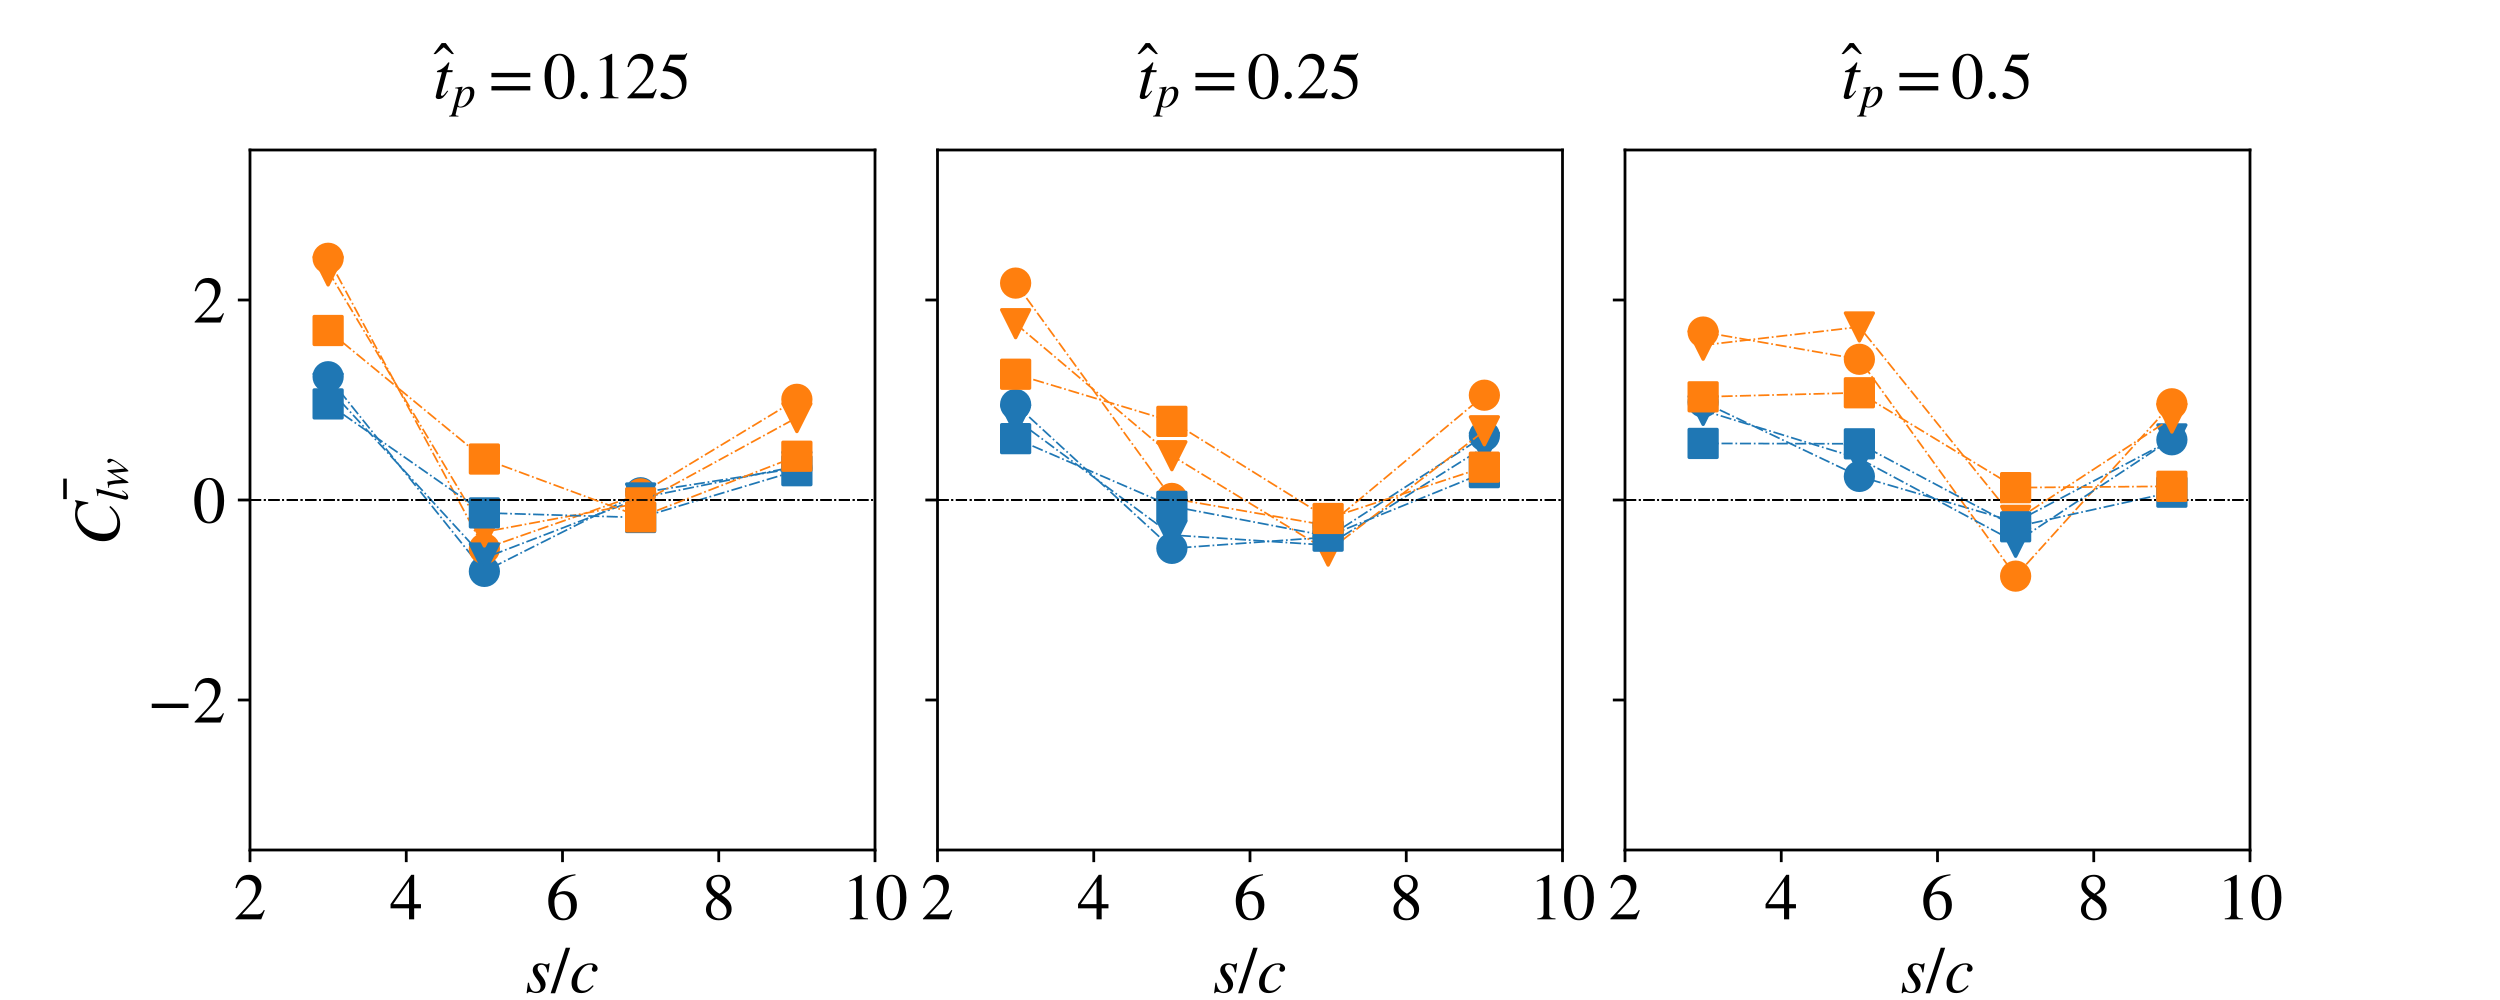 <?xml version="1.0" encoding="utf-8" standalone="no"?>
<!DOCTYPE svg PUBLIC "-//W3C//DTD SVG 1.1//EN"
  "http://www.w3.org/Graphics/SVG/1.1/DTD/svg11.dtd">
<!-- Created with matplotlib (https://matplotlib.org/) -->
<svg height="288pt" version="1.1" viewBox="0 0 720 288" width="720pt" xmlns="http://www.w3.org/2000/svg" xmlns:xlink="http://www.w3.org/1999/xlink">
 <defs>
  <style type="text/css">
*{stroke-linecap:butt;stroke-linejoin:round;}
  </style>
 </defs>
 <g id="figure_1">
  <g id="patch_1">
   <path d="M 0 288 
L 720 288 
L 720 0 
L 0 0 
z
" style="fill:#ffffff;"/>
  </g>
  <g id="axes_1">
   <g id="patch_2">
    <path d="M 72 244.8 
L 252 244.8 
L 252 43.2 
L 72 43.2 
z
" style="fill:#ffffff;"/>
   </g>
   <g id="matplotlib.axis_1">
    <g id="xtick_1">
     <g id="line2d_1">
      <defs>
       <path d="M 0 0 
L 0 3.5 
" id="mebad6e7fb8" style="stroke:#000000;stroke-width:0.8;"/>
      </defs>
      <g>
       <use style="stroke:#000000;stroke-width:0.8;" x="72" xlink:href="#mebad6e7fb8" y="244.8"/>
      </g>
     </g>
     <g id="text_1">
      <!-- 2 -->
      <defs>
       <path d="M 47.406 13.703 
L 42 0 
L 2.906 0 
L 2.906 1.203 
L 20.703 20.094 
Q 27.703 27.406 30.703 33.5 
Q 33.703 39.594 33.703 46.094 
Q 33.703 52.797 30 56.5 
Q 26.297 60.203 19.797 60.203 
Q 14.406 60.203 11.25 57.391 
Q 8.094 54.594 5.094 47.203 
L 3 47.703 
Q 4.703 57 9.844 62.297 
Q 15 67.594 23.797 67.594 
Q 32.094 67.594 37.188 62.594 
Q 42.297 57.594 42.297 50 
Q 42.297 38.703 29.5 25.203 
L 13 7.594 
L 36.406 7.594 
Q 39.703 7.594 41.641 8.891 
Q 43.594 10.203 46 14.297 
z
" id="STIXGeneral-Regular-50"/>
      </defs>
      <g transform="translate(67.25 264.776)scale(0.19 -0.19)">
       <use xlink:href="#STIXGeneral-Regular-50"/>
      </g>
     </g>
    </g>
    <g id="xtick_2">
     <g id="line2d_2">
      <g>
       <use style="stroke:#000000;stroke-width:0.8;" x="117" xlink:href="#mebad6e7fb8" y="244.8"/>
      </g>
     </g>
     <g id="text_2">
      <!-- 4 -->
      <defs>
       <path d="M 47.297 16.703 
L 37 16.703 
L 37 0 
L 29.203 0 
L 29.203 16.703 
L 1.203 16.703 
L 1.203 23.094 
L 32.594 67.594 
L 37 67.594 
L 37 23.094 
L 47.297 23.094 
z
M 29.203 23.094 
L 29.203 57.406 
L 5.203 23.094 
z
" id="STIXGeneral-Regular-52"/>
      </defs>
      <g transform="translate(112.25 264.776)scale(0.19 -0.19)">
       <use xlink:href="#STIXGeneral-Regular-52"/>
      </g>
     </g>
    </g>
    <g id="xtick_3">
     <g id="line2d_3">
      <g>
       <use style="stroke:#000000;stroke-width:0.8;" x="162" xlink:href="#mebad6e7fb8" y="244.8"/>
      </g>
     </g>
     <g id="text_3">
      <!-- 6 -->
      <defs>
       <path d="M 44.594 68.406 
L 44.797 66.797 
Q 33 64.906 25.094 57.25 
Q 17.203 49.594 15.203 38.297 
Q 21 42.797 27.906 42.797 
Q 36.703 42.797 41.75 37.188 
Q 46.797 31.594 46.797 21.906 
Q 46.797 12.094 41.703 5.906 
Q 35.797 -1.406 25.797 -1.406 
Q 13.594 -1.406 8.094 8.703 
Q 3.406 17.297 3.406 27.906 
Q 3.406 44.297 14.297 55.5 
Q 20.5 61.906 27.047 64.547 
Q 33.594 67.203 44.594 68.406 
z
M 37.797 18.797 
Q 37.797 38.203 24.297 38.203 
Q 19.297 38.203 16 35.547 
Q 12.703 32.906 12.703 26.594 
Q 12.703 14.906 16.344 8.156 
Q 20 1.406 26.906 1.406 
Q 32.203 1.406 35 6.156 
Q 37.797 10.906 37.797 18.797 
z
" id="STIXGeneral-Regular-54"/>
      </defs>
      <g transform="translate(157.25 264.776)scale(0.19 -0.19)">
       <use xlink:href="#STIXGeneral-Regular-54"/>
      </g>
     </g>
    </g>
    <g id="xtick_4">
     <g id="line2d_4">
      <g>
       <use style="stroke:#000000;stroke-width:0.8;" x="207" xlink:href="#mebad6e7fb8" y="244.8"/>
      </g>
     </g>
     <g id="text_4">
      <!-- 8 -->
      <defs>
       <path d="M 44.5 15.5 
Q 44.5 7.797 39.141 3.188 
Q 33.797 -1.406 24.797 -1.406 
Q 16.406 -1.406 11 3.188 
Q 5.594 7.797 5.594 14.906 
Q 5.594 20.203 8.188 23.953 
Q 10.797 27.703 18.594 33.203 
Q 11.094 39.406 8.641 43.203 
Q 6.203 47 6.203 52 
Q 6.203 59.094 11.641 63.344 
Q 17.094 67.594 25.594 67.594 
Q 32.906 67.594 37.656 63.438 
Q 42.406 59.297 42.406 53.297 
Q 42.406 47.797 39.547 44.5 
Q 36.703 41.203 29 37.094 
Q 38 31.094 41.25 26.391 
Q 44.5 21.703 44.5 15.5 
z
M 35.5 53.297 
Q 35.5 58.5 32.594 61.641 
Q 29.703 64.797 24.594 64.797 
Q 19.5 64.797 16.547 62.141 
Q 13.594 59.5 13.594 54.891 
Q 13.594 50.297 16.547 46.547 
Q 19.5 42.797 26.094 38.906 
Q 31.203 41.906 33.344 45.25 
Q 35.5 48.594 35.5 53.297 
z
M 27.094 27.203 
L 21.203 31.203 
Q 16.797 27.594 15 24.141 
Q 13.203 20.703 13.203 15.797 
Q 13.203 9 16.641 5.203 
Q 20.094 1.406 25.906 1.406 
Q 30.797 1.406 33.844 4.453 
Q 36.906 7.5 36.906 12.406 
Q 36.906 16.906 34.594 20.297 
Q 32.297 23.703 27.094 27.203 
z
" id="STIXGeneral-Regular-56"/>
      </defs>
      <g transform="translate(202.25 264.776)scale(0.19 -0.19)">
       <use xlink:href="#STIXGeneral-Regular-56"/>
      </g>
     </g>
    </g>
    <g id="xtick_5">
     <g id="line2d_5">
      <g>
       <use style="stroke:#000000;stroke-width:0.8;" x="252" xlink:href="#mebad6e7fb8" y="244.8"/>
      </g>
     </g>
     <g id="text_5">
      <!-- 10 -->
      <defs>
       <path d="M 39.406 0 
L 11.797 0 
L 11.797 1.5 
Q 17.297 1.797 19.297 3.547 
Q 21.297 5.297 21.297 9.5 
L 21.297 54.406 
Q 21.297 59.297 18.297 59.297 
Q 16.906 59.297 13.797 58.094 
L 11.094 57.094 
L 11.094 58.5 
L 29 67.594 
L 29.906 67.297 
L 29.906 7.594 
Q 29.906 4.297 31.906 2.891 
Q 33.906 1.5 39.406 1.5 
z
" id="STIXGeneral-Regular-49"/>
       <path d="M 47.594 33 
Q 47.594 26.297 46.297 20.344 
Q 45 14.406 42.453 9.406 
Q 39.906 4.406 35.406 1.5 
Q 30.906 -1.406 25 -1.406 
Q 18.906 -1.406 14.297 1.688 
Q 9.703 4.797 7.203 10 
Q 4.703 15.203 3.547 21.094 
Q 2.406 27 2.406 33.594 
Q 2.406 42.906 4.703 50.344 
Q 7 57.797 12.344 62.688 
Q 17.703 67.594 25.406 67.594 
Q 35.203 67.594 41.391 58 
Q 47.594 48.406 47.594 33 
z
M 38 32.5 
Q 38 48.297 34.641 56.641 
Q 31.297 65 24.797 65 
Q 18.594 65 15.297 56.594 
Q 12 48.203 12 32.906 
Q 12 17.5 15.297 9.344 
Q 18.594 1.203 25 1.203 
Q 31.297 1.203 34.641 9.344 
Q 38 17.5 38 32.5 
z
" id="STIXGeneral-Regular-48"/>
      </defs>
      <g transform="translate(242.5 264.776)scale(0.19 -0.19)">
       <use xlink:href="#STIXGeneral-Regular-49"/>
       <use x="50" xlink:href="#STIXGeneral-Regular-48"/>
      </g>
     </g>
    </g>
    <g id="text_6">
     <!-- $s/c$ -->
     <defs>
      <path d="M 36.594 44.203 
L 34.594 30.203 
L 33 30.203 
Q 31.594 41.797 24.094 41.797 
Q 21.406 41.797 19.797 40.297 
Q 18.203 38.797 18.203 36.094 
Q 18.203 32.297 23.594 25.906 
Q 30.406 18 30.406 12.297 
Q 30.406 6.203 26.344 2.547 
Q 22.297 -1.094 16 -1.094 
Q 13.094 -1.094 10.5 -0.094 
Q 8.406 0.797 6.094 0.797 
Q 4.094 0.797 3.203 -1.297 
L 1.594 -1.297 
L 3.594 14.594 
L 5.203 14.594 
Q 7.203 1 15.203 1 
Q 18.797 1 20.797 3 
Q 22.797 5 22.797 8.703 
Q 22.797 13.203 17.203 20.203 
Q 10.906 28.094 10.906 33.297 
Q 10.906 38.297 14.203 41.188 
Q 17.5 44.094 23 44.094 
Q 25 44.094 28.594 43.094 
Q 30.797 42.406 32.203 42.406 
Q 34.203 42.406 35.203 44.203 
z
" id="STIXGeneral-Italic-115"/>
      <path d="M 28.703 67.594 
L 5.906 -1.406 
L -0.906 -1.406 
L 22 67.594 
z
" id="STIXGeneral-Regular-47"/>
      <path d="M 35 10.703 
L 36.594 9.703 
Q 32 3.906 27.641 1.406 
Q 23.297 -1.094 17.703 -1.094 
Q 10.594 -1.094 6.797 2.797 
Q 3 6.703 3 14.297 
Q 3 21 6.391 27.25 
Q 9.797 33.5 15.297 38 
Q 23 44.094 32 44.094 
Q 36.594 44.094 39.547 41.797 
Q 42.5 39.5 42.5 36 
Q 42.5 34 41.094 32.594 
Q 39.703 31.203 37.703 31.203 
Q 35.703 31.203 34.75 32.344 
Q 33.797 33.5 33.797 35.203 
Q 33.797 36.094 34.547 37.547 
Q 35.297 39 35.297 40 
Q 35.297 42 31.594 42 
Q 25.297 42 20.703 37.203 
Q 11.594 27.594 11.594 13.906 
Q 11.594 8.5 13.891 5.5 
Q 16.203 2.5 20.5 2.5 
Q 24.406 2.5 27.594 4.391 
Q 30.797 6.297 35 10.703 
z
" id="STIXGeneral-Italic-99"/>
     </defs>
     <g transform="translate(151.36 285.876)scale(0.19 -0.19)">
      <use transform="translate(0 0.406)" xlink:href="#STIXGeneral-Italic-115"/>
      <use transform="translate(38.9 0.406)" xlink:href="#STIXGeneral-Regular-47"/>
      <use transform="translate(66.7 0.406)" xlink:href="#STIXGeneral-Italic-99"/>
     </g>
    </g>
   </g>
   <g id="matplotlib.axis_2">
    <g id="ytick_1">
     <g id="line2d_6">
      <defs>
       <path d="M 0 0 
L -3.5 0 
" id="m0c4e8c62f2" style="stroke:#000000;stroke-width:0.8;"/>
      </defs>
      <g>
       <use style="stroke:#000000;stroke-width:0.8;" x="72" xlink:href="#m0c4e8c62f2" y="201.6"/>
      </g>
     </g>
     <g id="text_7">
      <!-- −2 -->
      <defs>
       <path d="M 62.094 22 
L 6.406 22 
L 6.406 28.594 
L 62.094 28.594 
z
" id="STIXGeneral-Regular-8722"/>
      </defs>
      <g transform="translate(42.485 208.088)scale(0.19 -0.19)">
       <use xlink:href="#STIXGeneral-Regular-8722"/>
       <use x="68.5" xlink:href="#STIXGeneral-Regular-50"/>
      </g>
     </g>
    </g>
    <g id="ytick_2">
     <g id="line2d_7">
      <g>
       <use style="stroke:#000000;stroke-width:0.8;" x="72" xlink:href="#m0c4e8c62f2" y="144"/>
      </g>
     </g>
     <g id="text_8">
      <!-- 0 -->
      <g transform="translate(55.5 150.488)scale(0.19 -0.19)">
       <use xlink:href="#STIXGeneral-Regular-48"/>
      </g>
     </g>
    </g>
    <g id="ytick_3">
     <g id="line2d_8">
      <g>
       <use style="stroke:#000000;stroke-width:0.8;" x="72" xlink:href="#m0c4e8c62f2" y="86.4"/>
      </g>
     </g>
     <g id="text_9">
      <!-- 2 -->
      <g transform="translate(55.5 92.888)scale(0.19 -0.19)">
       <use xlink:href="#STIXGeneral-Regular-50"/>
      </g>
     </g>
    </g>
    <g id="text_10">
     <!-- $\bar{C_{lw}}$ -->
     <defs>
      <path d="M -7.406 54.703 
L -38.5 54.703 
L -38.5 60.094 
L -7.406 60.094 
z
" id="STIXGeneral-Regular-772"/>
      <path d="M 68.906 66.406 
L 65.203 46.406 
L 63.406 46.703 
Q 61.594 63 48.5 63 
Q 37.594 63 28.594 53.297 
Q 23.297 47.703 20.547 39.703 
Q 17.797 31.703 17.797 23.203 
Q 17.797 2.703 35.297 2.703 
Q 41.5 2.703 46.641 5.297 
Q 51.797 7.906 58.203 14.594 
L 60 13.094 
Q 53.297 5.203 46.844 1.703 
Q 40.406 -1.797 32.703 -1.797 
Q 21 -1.797 13.797 5.141 
Q 6.594 12.094 6.594 24.297 
Q 6.594 34.594 11.688 43.938 
Q 16.797 53.297 25.297 59.297 
Q 35.5 66.594 47.203 66.594 
Q 54.094 66.594 58.906 64.906 
Q 60.906 64.203 63 64.203 
Q 65.703 64.203 66.797 66.406 
z
" id="STIXGeneral-Italic-67"/>
      <path d="M 27.906 67.797 
L 12.594 9.297 
Q 11.797 6.406 11.797 5 
Q 11.797 3.203 13.5 3.203 
Q 16.203 3.203 20.203 8.906 
L 22.703 12.406 
L 24.094 11.406 
Q 19.594 4.297 16.344 1.594 
Q 13.094 -1.094 9 -1.094 
Q 4.094 -1.094 4.094 4.5 
Q 4.094 6.203 4.5 7.5 
L 18.203 59.906 
Q 18.5 60.906 18.5 61.797 
Q 18.5 64 13.594 64 
L 11.797 64 
L 11.797 65.594 
Q 18.797 66.406 27.297 68.297 
z
" id="STIXGeneral-Italic-108"/>
      <path d="M 40.297 42.594 
L 43.5 7.406 
Q 53.406 19.703 56.703 24.953 
Q 60 30.203 60 33.406 
Q 60 34.797 57.797 36.906 
Q 55.703 38.906 55.703 41 
Q 55.703 42.203 56.844 43.141 
Q 58 44.094 59.594 44.094 
Q 61.797 44.094 63.297 42.5 
Q 64.797 40.906 64.797 38.5 
Q 64.797 29.406 43.594 3.594 
L 42.703 2.5 
Q 39.203 -1.797 38.203 -1.797 
Q 37.406 -1.797 37.094 1.703 
L 34.203 32.703 
L 25.297 17.5 
Q 23 13.703 19.797 7.594 
Q 14.906 -1.797 13.406 -1.797 
Q 12.703 -1.797 12.5 -0.891 
Q 12.297 0 12.094 2.906 
L 11.703 12 
Q 10.906 28.406 9 36.203 
Q 8.297 38.906 7.438 39.656 
Q 6.594 40.406 4.297 40.406 
L 1.5 40.406 
L 1.5 41.703 
Q 9.406 43 11 43.406 
Q 11.5 43.5 12.141 43.703 
Q 12.797 43.906 13.188 44 
Q 13.594 44.094 13.906 44.094 
Q 14.703 44.094 15 43.594 
Q 15.297 43.094 15.797 40.703 
Q 18.297 28.703 19 12.594 
L 38.203 43 
Q 38.797 44 39.5 44 
Q 40.297 44 40.297 42.594 
z
" id="STIXGeneral-Italic-119"/>
     </defs>
     <g transform="translate(34.361 157.11)rotate(-90)scale(0.19 -0.19)">
      <use transform="translate(108.815 24.906)" xlink:href="#STIXGeneral-Regular-772"/>
      <use transform="translate(0 0.516)" xlink:href="#STIXGeneral-Italic-67"/>
      <use transform="translate(66.7 -12.713)scale(0.7)" xlink:href="#STIXGeneral-Italic-108"/>
      <use transform="translate(86.16 -12.713)scale(0.7)" xlink:href="#STIXGeneral-Italic-119"/>
     </g>
    </g>
   </g>
   <g id="line2d_9">
    <path clip-path="url(#pa1256ca4ea)" d="M 94.5 108.497 
L 139.5 164.562 
L 184.5 141.91 
L 229.5 134.818 
" style="fill:none;stroke:#1f77b4;stroke-dasharray:3.2,0.8,0.5,0.8;stroke-dashoffset:0;stroke-width:0.5;"/>
    <defs>
     <path d="M 0 4 
C 1.061 4 2.078 3.579 2.828 2.828 
C 3.579 2.078 4 1.061 4 0 
C 4 -1.061 3.579 -2.078 2.828 -2.828 
C 2.078 -3.579 1.061 -4 0 -4 
C -1.061 -4 -2.078 -3.579 -2.828 -2.828 
C -3.579 -2.078 -4 -1.061 -4 0 
C -4 1.061 -3.579 2.078 -2.828 2.828 
C -2.078 3.579 -1.061 4 0 4 
z
" id="mdad1fd8172" style="stroke:#1f77b4;"/>
    </defs>
    <g clip-path="url(#pa1256ca4ea)">
     <use style="fill:#1f77b4;stroke:#1f77b4;" x="94.5" xlink:href="#mdad1fd8172" y="108.497"/>
     <use style="fill:#1f77b4;stroke:#1f77b4;" x="139.5" xlink:href="#mdad1fd8172" y="164.562"/>
     <use style="fill:#1f77b4;stroke:#1f77b4;" x="184.5" xlink:href="#mdad1fd8172" y="141.91"/>
     <use style="fill:#1f77b4;stroke:#1f77b4;" x="229.5" xlink:href="#mdad1fd8172" y="134.818"/>
    </g>
   </g>
   <g id="line2d_10">
    <path clip-path="url(#pa1256ca4ea)" d="M 72 144 
L 252 144 
" style="fill:none;stroke:#000000;stroke-dasharray:3.2,0.8,0.5,0.8;stroke-dashoffset:0;stroke-width:0.5;"/>
   </g>
   <g id="line2d_11">
    <path clip-path="url(#pa1256ca4ea)" d="M 94.5 74.385 
L 139.5 158.013 
L 184.5 142.229 
L 229.5 115.004 
" style="fill:none;stroke:#ff7f0e;stroke-dasharray:3.2,0.8,0.5,0.8;stroke-dashoffset:0;stroke-width:0.5;"/>
    <defs>
     <path d="M 0 4 
C 1.061 4 2.078 3.579 2.828 2.828 
C 3.579 2.078 4 1.061 4 0 
C 4 -1.061 3.579 -2.078 2.828 -2.828 
C 2.078 -3.579 1.061 -4 0 -4 
C -1.061 -4 -2.078 -3.579 -2.828 -2.828 
C -3.579 -2.078 -4 -1.061 -4 0 
C -4 1.061 -3.579 2.078 -2.828 2.828 
C -2.078 3.579 -1.061 4 0 4 
z
" id="m973a08d941" style="stroke:#ff7f0e;"/>
    </defs>
    <g clip-path="url(#pa1256ca4ea)">
     <use style="fill:#ff7f0e;stroke:#ff7f0e;" x="94.5" xlink:href="#m973a08d941" y="74.385"/>
     <use style="fill:#ff7f0e;stroke:#ff7f0e;" x="139.5" xlink:href="#m973a08d941" y="158.013"/>
     <use style="fill:#ff7f0e;stroke:#ff7f0e;" x="184.5" xlink:href="#m973a08d941" y="142.229"/>
     <use style="fill:#ff7f0e;stroke:#ff7f0e;" x="229.5" xlink:href="#m973a08d941" y="115.004"/>
    </g>
   </g>
   <g id="line2d_12">
    <path clip-path="url(#pa1256ca4ea)" d="M 94.5 111.695 
L 139.5 160.707 
L 184.5 143.415 
L 229.5 134.278 
" style="fill:none;stroke:#1f77b4;stroke-dasharray:3.2,0.8,0.5,0.8;stroke-dashoffset:0;stroke-width:0.5;"/>
    <defs>
     <path d="M -0 4 
L 4 -4 
L -4 -4 
z
" id="m7ffd508465" style="stroke:#1f77b4;stroke-linejoin:miter;"/>
    </defs>
    <g clip-path="url(#pa1256ca4ea)">
     <use style="fill:#1f77b4;stroke:#1f77b4;stroke-linejoin:miter;" x="94.5" xlink:href="#m7ffd508465" y="111.695"/>
     <use style="fill:#1f77b4;stroke:#1f77b4;stroke-linejoin:miter;" x="139.5" xlink:href="#m7ffd508465" y="160.707"/>
     <use style="fill:#1f77b4;stroke:#1f77b4;stroke-linejoin:miter;" x="184.5" xlink:href="#m7ffd508465" y="143.415"/>
     <use style="fill:#1f77b4;stroke:#1f77b4;stroke-linejoin:miter;" x="229.5" xlink:href="#m7ffd508465" y="134.278"/>
    </g>
   </g>
   <g id="line2d_13">
    <path clip-path="url(#pa1256ca4ea)" d="M 72 144 
L 252 144 
" style="fill:none;stroke:#000000;stroke-dasharray:3.2,0.8,0.5,0.8;stroke-dashoffset:0;stroke-width:0.5;"/>
   </g>
   <g id="line2d_14">
    <path clip-path="url(#pa1256ca4ea)" d="M 94.5 78.03 
L 139.5 153.206 
L 184.5 144.84 
L 229.5 120.261 
" style="fill:none;stroke:#ff7f0e;stroke-dasharray:3.2,0.8,0.5,0.8;stroke-dashoffset:0;stroke-width:0.5;"/>
    <defs>
     <path d="M -0 4 
L 4 -4 
L -4 -4 
z
" id="mad8e3f110d" style="stroke:#ff7f0e;stroke-linejoin:miter;"/>
    </defs>
    <g clip-path="url(#pa1256ca4ea)">
     <use style="fill:#ff7f0e;stroke:#ff7f0e;stroke-linejoin:miter;" x="94.5" xlink:href="#mad8e3f110d" y="78.03"/>
     <use style="fill:#ff7f0e;stroke:#ff7f0e;stroke-linejoin:miter;" x="139.5" xlink:href="#mad8e3f110d" y="153.206"/>
     <use style="fill:#ff7f0e;stroke:#ff7f0e;stroke-linejoin:miter;" x="184.5" xlink:href="#mad8e3f110d" y="144.84"/>
     <use style="fill:#ff7f0e;stroke:#ff7f0e;stroke-linejoin:miter;" x="229.5" xlink:href="#mad8e3f110d" y="120.261"/>
    </g>
   </g>
   <g id="line2d_15">
    <path clip-path="url(#pa1256ca4ea)" d="M 94.5 116.327 
L 139.5 147.719 
L 184.5 149.047 
L 229.5 135.555 
" style="fill:none;stroke:#1f77b4;stroke-dasharray:3.2,0.8,0.5,0.8;stroke-dashoffset:0;stroke-width:0.5;"/>
    <defs>
     <path d="M -4 4 
L 4 4 
L 4 -4 
L -4 -4 
z
" id="m05201933d7" style="stroke:#1f77b4;stroke-linejoin:miter;"/>
    </defs>
    <g clip-path="url(#pa1256ca4ea)">
     <use style="fill:#1f77b4;stroke:#1f77b4;stroke-linejoin:miter;" x="94.5" xlink:href="#m05201933d7" y="116.327"/>
     <use style="fill:#1f77b4;stroke:#1f77b4;stroke-linejoin:miter;" x="139.5" xlink:href="#m05201933d7" y="147.719"/>
     <use style="fill:#1f77b4;stroke:#1f77b4;stroke-linejoin:miter;" x="184.5" xlink:href="#m05201933d7" y="149.047"/>
     <use style="fill:#1f77b4;stroke:#1f77b4;stroke-linejoin:miter;" x="229.5" xlink:href="#m05201933d7" y="135.555"/>
    </g>
   </g>
   <g id="line2d_16">
    <path clip-path="url(#pa1256ca4ea)" d="M 72 144 
L 252 144 
" style="fill:none;stroke:#000000;stroke-dasharray:3.2,0.8,0.5,0.8;stroke-dashoffset:0;stroke-width:0.5;"/>
   </g>
   <g id="line2d_17">
    <path clip-path="url(#pa1256ca4ea)" d="M 94.5 95.181 
L 139.5 132.199 
L 184.5 148.857 
L 229.5 131.392 
" style="fill:none;stroke:#ff7f0e;stroke-dasharray:3.2,0.8,0.5,0.8;stroke-dashoffset:0;stroke-width:0.5;"/>
    <defs>
     <path d="M -4 4 
L 4 4 
L 4 -4 
L -4 -4 
z
" id="me139822ad3" style="stroke:#ff7f0e;stroke-linejoin:miter;"/>
    </defs>
    <g clip-path="url(#pa1256ca4ea)">
     <use style="fill:#ff7f0e;stroke:#ff7f0e;stroke-linejoin:miter;" x="94.5" xlink:href="#me139822ad3" y="95.181"/>
     <use style="fill:#ff7f0e;stroke:#ff7f0e;stroke-linejoin:miter;" x="139.5" xlink:href="#me139822ad3" y="132.199"/>
     <use style="fill:#ff7f0e;stroke:#ff7f0e;stroke-linejoin:miter;" x="184.5" xlink:href="#me139822ad3" y="148.857"/>
     <use style="fill:#ff7f0e;stroke:#ff7f0e;stroke-linejoin:miter;" x="229.5" xlink:href="#me139822ad3" y="131.392"/>
    </g>
   </g>
   <g id="patch_3">
    <path d="M 72 244.8 
L 72 43.2 
" style="fill:none;stroke:#000000;stroke-linecap:square;stroke-linejoin:miter;stroke-width:0.8;"/>
   </g>
   <g id="patch_4">
    <path d="M 252 244.8 
L 252 43.2 
" style="fill:none;stroke:#000000;stroke-linecap:square;stroke-linejoin:miter;stroke-width:0.8;"/>
   </g>
   <g id="patch_5">
    <path d="M 72 244.8 
L 252 244.8 
" style="fill:none;stroke:#000000;stroke-linecap:square;stroke-linejoin:miter;stroke-width:0.8;"/>
   </g>
   <g id="patch_6">
    <path d="M 72 43.2 
L 252 43.2 
" style="fill:none;stroke:#000000;stroke-linecap:square;stroke-linejoin:miter;stroke-width:0.8;"/>
   </g>
   <g id="text_11">
    <!-- $\^t_p = 0.125$ -->
    <defs>
     <path d="M -7.5 50.703 
L -10.906 50.703 
L -23.094 61 
L -35.203 50.703 
L -38.594 50.703 
L -26.203 67.406 
L -20 67.406 
z
" id="STIXGeneral-Regular-770"/>
     <path d="M 29.594 42.797 
L 29.094 39.594 
L 20.703 39.594 
L 12 6.797 
Q 11.797 6 11.797 5.406 
Q 11.797 3.797 13.297 3.797 
Q 14.5 3.797 16.094 5.344 
Q 17.703 6.906 21.406 11.703 
L 22.703 11 
Q 18.094 4 15.141 1.453 
Q 12.203 -1.094 8.406 -1.094 
Q 3.797 -1.094 3.797 2.594 
Q 3.797 3.594 5.406 10 
L 13.203 39.594 
L 5.703 39.594 
L 5.594 40.203 
Q 5.594 42 8.906 42.703 
Q 11.406 43.297 15.5 46.547 
Q 19.594 49.797 22.203 53.703 
Q 22.797 54.594 23.594 54.594 
Q 24.5 54.594 24.5 53.797 
Q 24.5 53.297 24.406 53.094 
L 21.594 42.797 
z
" id="STIXGeneral-Italic-116"/>
     <path d="M 21.5 42.797 
L 18.594 32.797 
Q 26.094 44.094 35.703 44.094 
Q 41.203 44.094 44.203 40.797 
Q 47.203 37.5 47.203 31.594 
Q 47.203 19.297 37.844 9.094 
Q 28.5 -1.094 17.5 -1.094 
Q 13.906 -1.094 10.594 0.594 
Q 6.594 -15.906 6.594 -16 
Q 6.594 -17.594 7.938 -18.25 
Q 9.297 -18.906 12.797 -18.906 
L 12.797 -20.5 
L -7.5 -20.5 
L -7.5 -18.906 
Q -4.297 -18.797 -2.938 -17.5 
Q -1.594 -16.203 -0.703 -12.594 
L 10.797 30.594 
Q 12.406 36.406 12.406 37.703 
Q 12.406 40.406 8 40.406 
L 5.797 40.406 
L 5.594 41.906 
L 21.203 44.094 
Q 21.703 44.094 21.703 43.703 
Q 21.594 43.203 21.5 42.797 
z
M 38.203 31.297 
Q 38.203 35.703 36.75 37.75 
Q 35.297 39.797 32 39.797 
Q 28.094 39.797 24.188 36.391 
Q 20.297 33 18.5 28.406 
Q 16.297 22.703 14.141 14.891 
Q 12 7.094 12 4.594 
Q 12 2.906 13.344 1.844 
Q 14.703 0.797 16.797 0.797 
Q 24.594 0.797 31.297 10.297 
Q 38.203 19.906 38.203 31.297 
z
" id="STIXGeneral-Italic-112"/>
     <path d="M 63.703 32 
L 4.797 32 
L 4.797 38.594 
L 63.703 38.594 
z
M 63.703 12 
L 4.797 12 
L 4.797 18.594 
L 63.703 18.594 
z
" id="STIXGeneral-Regular-61"/>
     <path d="M 18.094 4.297 
Q 18.094 2.094 16.438 0.5 
Q 14.797 -1.094 12.5 -1.094 
Q 10.203 -1.094 8.594 0.5 
Q 7 2.094 7 4.391 
Q 7 6.703 8.641 8.344 
Q 10.297 10 12.594 10 
Q 14.797 10 16.438 8.297 
Q 18.094 6.594 18.094 4.297 
z
" id="STIXGeneral-Regular-46"/>
     <path d="M 43.797 68.094 
L 40.203 59.594 
Q 39.594 58.297 37.5 58.297 
L 18.094 58.297 
L 14.094 49.797 
Q 25.094 47.703 30 45.25 
Q 34.906 42.797 39.094 37 
Q 42.594 32.203 42.594 24.297 
Q 42.594 17.094 40.25 12.188 
Q 37.906 7.297 32.797 3.5 
Q 26 -1.406 15.797 -1.406 
Q 10.094 -1.406 6.594 0.297 
Q 3.094 2 3.094 4.797 
Q 3.094 8.594 7.594 8.594 
Q 11.203 8.594 15 5.5 
Q 18.906 2.297 22.094 2.297 
Q 27.297 2.297 31.438 7.5 
Q 35.594 12.703 35.594 19.203 
Q 35.594 28.797 28.906 34.203 
Q 20.203 41.203 7.594 41.203 
Q 6.406 41.203 6.406 42 
L 6.5 42.5 
L 17.406 66.203 
L 38.094 66.203 
Q 39.797 66.203 40.75 66.703 
Q 41.703 67.203 42.906 68.797 
z
" id="STIXGeneral-Regular-53"/>
    </defs>
    <g transform="translate(124.76 28.36)scale(0.19 -0.19)">
     <use transform="translate(39.043 16.594)" xlink:href="#STIXGeneral-Regular-770"/>
     <use transform="translate(0 0.203)" xlink:href="#STIXGeneral-Italic-116"/>
     <use transform="translate(29.343 -13.025)scale(0.7)" xlink:href="#STIXGeneral-Italic-112"/>
     <use transform="translate(83.473 0.203)" xlink:href="#STIXGeneral-Regular-61"/>
     <use transform="translate(166.413 0.203)" xlink:href="#STIXGeneral-Regular-48"/>
     <use transform="translate(216.413 0.203)" xlink:href="#STIXGeneral-Regular-46"/>
     <use transform="translate(241.413 0.203)" xlink:href="#STIXGeneral-Regular-49"/>
     <use transform="translate(291.413 0.203)" xlink:href="#STIXGeneral-Regular-50"/>
     <use transform="translate(341.413 0.203)" xlink:href="#STIXGeneral-Regular-53"/>
    </g>
   </g>
  </g>
  <g id="axes_2">
   <g id="patch_7">
    <path d="M 270 244.8 
L 450 244.8 
L 450 43.2 
L 270 43.2 
z
" style="fill:#ffffff;"/>
   </g>
   <g id="matplotlib.axis_3">
    <g id="xtick_6">
     <g id="line2d_18">
      <g>
       <use style="stroke:#000000;stroke-width:0.8;" x="270" xlink:href="#mebad6e7fb8" y="244.8"/>
      </g>
     </g>
     <g id="text_12">
      <!-- 2 -->
      <g transform="translate(265.25 264.776)scale(0.19 -0.19)">
       <use xlink:href="#STIXGeneral-Regular-50"/>
      </g>
     </g>
    </g>
    <g id="xtick_7">
     <g id="line2d_19">
      <g>
       <use style="stroke:#000000;stroke-width:0.8;" x="315" xlink:href="#mebad6e7fb8" y="244.8"/>
      </g>
     </g>
     <g id="text_13">
      <!-- 4 -->
      <g transform="translate(310.25 264.776)scale(0.19 -0.19)">
       <use xlink:href="#STIXGeneral-Regular-52"/>
      </g>
     </g>
    </g>
    <g id="xtick_8">
     <g id="line2d_20">
      <g>
       <use style="stroke:#000000;stroke-width:0.8;" x="360" xlink:href="#mebad6e7fb8" y="244.8"/>
      </g>
     </g>
     <g id="text_14">
      <!-- 6 -->
      <g transform="translate(355.25 264.776)scale(0.19 -0.19)">
       <use xlink:href="#STIXGeneral-Regular-54"/>
      </g>
     </g>
    </g>
    <g id="xtick_9">
     <g id="line2d_21">
      <g>
       <use style="stroke:#000000;stroke-width:0.8;" x="405" xlink:href="#mebad6e7fb8" y="244.8"/>
      </g>
     </g>
     <g id="text_15">
      <!-- 8 -->
      <g transform="translate(400.25 264.776)scale(0.19 -0.19)">
       <use xlink:href="#STIXGeneral-Regular-56"/>
      </g>
     </g>
    </g>
    <g id="xtick_10">
     <g id="line2d_22">
      <g>
       <use style="stroke:#000000;stroke-width:0.8;" x="450" xlink:href="#mebad6e7fb8" y="244.8"/>
      </g>
     </g>
     <g id="text_16">
      <!-- 10 -->
      <g transform="translate(440.5 264.776)scale(0.19 -0.19)">
       <use xlink:href="#STIXGeneral-Regular-49"/>
       <use x="50" xlink:href="#STIXGeneral-Regular-48"/>
      </g>
     </g>
    </g>
    <g id="text_17">
     <!-- $s/c$ -->
     <g transform="translate(349.36 285.876)scale(0.19 -0.19)">
      <use transform="translate(0 0.406)" xlink:href="#STIXGeneral-Italic-115"/>
      <use transform="translate(38.9 0.406)" xlink:href="#STIXGeneral-Regular-47"/>
      <use transform="translate(66.7 0.406)" xlink:href="#STIXGeneral-Italic-99"/>
     </g>
    </g>
   </g>
   <g id="matplotlib.axis_4">
    <g id="ytick_4">
     <g id="line2d_23">
      <g>
       <use style="stroke:#000000;stroke-width:0.8;" x="270" xlink:href="#m0c4e8c62f2" y="201.6"/>
      </g>
     </g>
    </g>
    <g id="ytick_5">
     <g id="line2d_24">
      <g>
       <use style="stroke:#000000;stroke-width:0.8;" x="270" xlink:href="#m0c4e8c62f2" y="144"/>
      </g>
     </g>
    </g>
    <g id="ytick_6">
     <g id="line2d_25">
      <g>
       <use style="stroke:#000000;stroke-width:0.8;" x="270" xlink:href="#m0c4e8c62f2" y="86.4"/>
      </g>
     </g>
    </g>
   </g>
   <g id="line2d_26">
    <path clip-path="url(#pedf5b6b5ee)" d="M 292.5 116.512 
L 337.5 157.932 
L 382.5 154.692 
L 427.5 125.5 
" style="fill:none;stroke:#1f77b4;stroke-dasharray:3.2,0.8,0.5,0.8;stroke-dashoffset:0;stroke-width:0.5;"/>
    <g clip-path="url(#pedf5b6b5ee)">
     <use style="fill:#1f77b4;stroke:#1f77b4;" x="292.5" xlink:href="#mdad1fd8172" y="116.512"/>
     <use style="fill:#1f77b4;stroke:#1f77b4;" x="337.5" xlink:href="#mdad1fd8172" y="157.932"/>
     <use style="fill:#1f77b4;stroke:#1f77b4;" x="382.5" xlink:href="#mdad1fd8172" y="154.692"/>
     <use style="fill:#1f77b4;stroke:#1f77b4;" x="427.5" xlink:href="#mdad1fd8172" y="125.5"/>
    </g>
   </g>
   <g id="line2d_27">
    <path clip-path="url(#pedf5b6b5ee)" d="M 270 144 
L 450 144 
" style="fill:none;stroke:#000000;stroke-dasharray:3.2,0.8,0.5,0.8;stroke-dashoffset:0;stroke-width:0.5;"/>
   </g>
   <g id="line2d_28">
    <path clip-path="url(#pedf5b6b5ee)" d="M 292.5 81.531 
L 337.5 143.546 
L 382.5 151.369 
L 427.5 113.819 
" style="fill:none;stroke:#ff7f0e;stroke-dasharray:3.2,0.8,0.5,0.8;stroke-dashoffset:0;stroke-width:0.5;"/>
    <g clip-path="url(#pedf5b6b5ee)">
     <use style="fill:#ff7f0e;stroke:#ff7f0e;" x="292.5" xlink:href="#m973a08d941" y="81.531"/>
     <use style="fill:#ff7f0e;stroke:#ff7f0e;" x="337.5" xlink:href="#m973a08d941" y="143.546"/>
     <use style="fill:#ff7f0e;stroke:#ff7f0e;" x="382.5" xlink:href="#m973a08d941" y="151.369"/>
     <use style="fill:#ff7f0e;stroke:#ff7f0e;" x="427.5" xlink:href="#m973a08d941" y="113.819"/>
    </g>
   </g>
   <g id="line2d_29">
    <path clip-path="url(#pedf5b6b5ee)" d="M 292.5 120.75 
L 337.5 154.088 
L 382.5 157.026 
L 427.5 128.746 
" style="fill:none;stroke:#1f77b4;stroke-dasharray:3.2,0.8,0.5,0.8;stroke-dashoffset:0;stroke-width:0.5;"/>
    <g clip-path="url(#pedf5b6b5ee)">
     <use style="fill:#1f77b4;stroke:#1f77b4;stroke-linejoin:miter;" x="292.5" xlink:href="#m7ffd508465" y="120.75"/>
     <use style="fill:#1f77b4;stroke:#1f77b4;stroke-linejoin:miter;" x="337.5" xlink:href="#m7ffd508465" y="154.088"/>
     <use style="fill:#1f77b4;stroke:#1f77b4;stroke-linejoin:miter;" x="382.5" xlink:href="#m7ffd508465" y="157.026"/>
     <use style="fill:#1f77b4;stroke:#1f77b4;stroke-linejoin:miter;" x="427.5" xlink:href="#m7ffd508465" y="128.746"/>
    </g>
   </g>
   <g id="line2d_30">
    <path clip-path="url(#pedf5b6b5ee)" d="M 270 144 
L 450 144 
" style="fill:none;stroke:#000000;stroke-dasharray:3.2,0.8,0.5,0.8;stroke-dashoffset:0;stroke-width:0.5;"/>
   </g>
   <g id="line2d_31">
    <path clip-path="url(#pedf5b6b5ee)" d="M 292.5 93.218 
L 337.5 131.243 
L 382.5 158.715 
L 427.5 124.065 
" style="fill:none;stroke:#ff7f0e;stroke-dasharray:3.2,0.8,0.5,0.8;stroke-dashoffset:0;stroke-width:0.5;"/>
    <g clip-path="url(#pedf5b6b5ee)">
     <use style="fill:#ff7f0e;stroke:#ff7f0e;stroke-linejoin:miter;" x="292.5" xlink:href="#mad8e3f110d" y="93.218"/>
     <use style="fill:#ff7f0e;stroke:#ff7f0e;stroke-linejoin:miter;" x="337.5" xlink:href="#mad8e3f110d" y="131.243"/>
     <use style="fill:#ff7f0e;stroke:#ff7f0e;stroke-linejoin:miter;" x="382.5" xlink:href="#mad8e3f110d" y="158.715"/>
     <use style="fill:#ff7f0e;stroke:#ff7f0e;stroke-linejoin:miter;" x="427.5" xlink:href="#mad8e3f110d" y="124.065"/>
    </g>
   </g>
   <g id="line2d_32">
    <path clip-path="url(#pedf5b6b5ee)" d="M 292.5 126.333 
L 337.5 145.825 
L 382.5 154.41 
L 427.5 136.114 
" style="fill:none;stroke:#1f77b4;stroke-dasharray:3.2,0.8,0.5,0.8;stroke-dashoffset:0;stroke-width:0.5;"/>
    <g clip-path="url(#pedf5b6b5ee)">
     <use style="fill:#1f77b4;stroke:#1f77b4;stroke-linejoin:miter;" x="292.5" xlink:href="#m05201933d7" y="126.333"/>
     <use style="fill:#1f77b4;stroke:#1f77b4;stroke-linejoin:miter;" x="337.5" xlink:href="#m05201933d7" y="145.825"/>
     <use style="fill:#1f77b4;stroke:#1f77b4;stroke-linejoin:miter;" x="382.5" xlink:href="#m05201933d7" y="154.41"/>
     <use style="fill:#1f77b4;stroke:#1f77b4;stroke-linejoin:miter;" x="427.5" xlink:href="#m05201933d7" y="136.114"/>
    </g>
   </g>
   <g id="line2d_33">
    <path clip-path="url(#pedf5b6b5ee)" d="M 270 144 
L 450 144 
" style="fill:none;stroke:#000000;stroke-dasharray:3.2,0.8,0.5,0.8;stroke-dashoffset:0;stroke-width:0.5;"/>
   </g>
   <g id="line2d_34">
    <path clip-path="url(#pedf5b6b5ee)" d="M 292.5 107.774 
L 337.5 121.349 
L 382.5 149.318 
L 427.5 134.544 
" style="fill:none;stroke:#ff7f0e;stroke-dasharray:3.2,0.8,0.5,0.8;stroke-dashoffset:0;stroke-width:0.5;"/>
    <g clip-path="url(#pedf5b6b5ee)">
     <use style="fill:#ff7f0e;stroke:#ff7f0e;stroke-linejoin:miter;" x="292.5" xlink:href="#me139822ad3" y="107.774"/>
     <use style="fill:#ff7f0e;stroke:#ff7f0e;stroke-linejoin:miter;" x="337.5" xlink:href="#me139822ad3" y="121.349"/>
     <use style="fill:#ff7f0e;stroke:#ff7f0e;stroke-linejoin:miter;" x="382.5" xlink:href="#me139822ad3" y="149.318"/>
     <use style="fill:#ff7f0e;stroke:#ff7f0e;stroke-linejoin:miter;" x="427.5" xlink:href="#me139822ad3" y="134.544"/>
    </g>
   </g>
   <g id="patch_8">
    <path d="M 270 244.8 
L 270 43.2 
" style="fill:none;stroke:#000000;stroke-linecap:square;stroke-linejoin:miter;stroke-width:0.8;"/>
   </g>
   <g id="patch_9">
    <path d="M 450 244.8 
L 450 43.2 
" style="fill:none;stroke:#000000;stroke-linecap:square;stroke-linejoin:miter;stroke-width:0.8;"/>
   </g>
   <g id="patch_10">
    <path d="M 270 244.8 
L 450 244.8 
" style="fill:none;stroke:#000000;stroke-linecap:square;stroke-linejoin:miter;stroke-width:0.8;"/>
   </g>
   <g id="patch_11">
    <path d="M 270 43.2 
L 450 43.2 
" style="fill:none;stroke:#000000;stroke-linecap:square;stroke-linejoin:miter;stroke-width:0.8;"/>
   </g>
   <g id="text_18">
    <!-- $\^t_p = 0.25$ -->
    <g transform="translate(327.51 28.36)scale(0.19 -0.19)">
     <use transform="translate(39.043 16.594)" xlink:href="#STIXGeneral-Regular-770"/>
     <use transform="translate(0 0.203)" xlink:href="#STIXGeneral-Italic-116"/>
     <use transform="translate(29.343 -13.025)scale(0.7)" xlink:href="#STIXGeneral-Italic-112"/>
     <use transform="translate(83.473 0.203)" xlink:href="#STIXGeneral-Regular-61"/>
     <use transform="translate(166.413 0.203)" xlink:href="#STIXGeneral-Regular-48"/>
     <use transform="translate(216.413 0.203)" xlink:href="#STIXGeneral-Regular-46"/>
     <use transform="translate(241.413 0.203)" xlink:href="#STIXGeneral-Regular-50"/>
     <use transform="translate(291.413 0.203)" xlink:href="#STIXGeneral-Regular-53"/>
    </g>
   </g>
  </g>
  <g id="axes_3">
   <g id="patch_12">
    <path d="M 468 244.8 
L 648 244.8 
L 648 43.2 
L 468 43.2 
z
" style="fill:#ffffff;"/>
   </g>
   <g id="matplotlib.axis_5">
    <g id="xtick_11">
     <g id="line2d_35">
      <g>
       <use style="stroke:#000000;stroke-width:0.8;" x="468" xlink:href="#mebad6e7fb8" y="244.8"/>
      </g>
     </g>
     <g id="text_19">
      <!-- 2 -->
      <g transform="translate(463.25 264.776)scale(0.19 -0.19)">
       <use xlink:href="#STIXGeneral-Regular-50"/>
      </g>
     </g>
    </g>
    <g id="xtick_12">
     <g id="line2d_36">
      <g>
       <use style="stroke:#000000;stroke-width:0.8;" x="513" xlink:href="#mebad6e7fb8" y="244.8"/>
      </g>
     </g>
     <g id="text_20">
      <!-- 4 -->
      <g transform="translate(508.25 264.776)scale(0.19 -0.19)">
       <use xlink:href="#STIXGeneral-Regular-52"/>
      </g>
     </g>
    </g>
    <g id="xtick_13">
     <g id="line2d_37">
      <g>
       <use style="stroke:#000000;stroke-width:0.8;" x="558" xlink:href="#mebad6e7fb8" y="244.8"/>
      </g>
     </g>
     <g id="text_21">
      <!-- 6 -->
      <g transform="translate(553.25 264.776)scale(0.19 -0.19)">
       <use xlink:href="#STIXGeneral-Regular-54"/>
      </g>
     </g>
    </g>
    <g id="xtick_14">
     <g id="line2d_38">
      <g>
       <use style="stroke:#000000;stroke-width:0.8;" x="603" xlink:href="#mebad6e7fb8" y="244.8"/>
      </g>
     </g>
     <g id="text_22">
      <!-- 8 -->
      <g transform="translate(598.25 264.776)scale(0.19 -0.19)">
       <use xlink:href="#STIXGeneral-Regular-56"/>
      </g>
     </g>
    </g>
    <g id="xtick_15">
     <g id="line2d_39">
      <g>
       <use style="stroke:#000000;stroke-width:0.8;" x="648" xlink:href="#mebad6e7fb8" y="244.8"/>
      </g>
     </g>
     <g id="text_23">
      <!-- 10 -->
      <g transform="translate(638.5 264.776)scale(0.19 -0.19)">
       <use xlink:href="#STIXGeneral-Regular-49"/>
       <use x="50" xlink:href="#STIXGeneral-Regular-48"/>
      </g>
     </g>
    </g>
    <g id="text_24">
     <!-- $s/c$ -->
     <g transform="translate(547.36 285.876)scale(0.19 -0.19)">
      <use transform="translate(0 0.406)" xlink:href="#STIXGeneral-Italic-115"/>
      <use transform="translate(38.9 0.406)" xlink:href="#STIXGeneral-Regular-47"/>
      <use transform="translate(66.7 0.406)" xlink:href="#STIXGeneral-Italic-99"/>
     </g>
    </g>
   </g>
   <g id="matplotlib.axis_6">
    <g id="ytick_7">
     <g id="line2d_40">
      <g>
       <use style="stroke:#000000;stroke-width:0.8;" x="468" xlink:href="#m0c4e8c62f2" y="201.6"/>
      </g>
     </g>
    </g>
    <g id="ytick_8">
     <g id="line2d_41">
      <g>
       <use style="stroke:#000000;stroke-width:0.8;" x="468" xlink:href="#m0c4e8c62f2" y="144"/>
      </g>
     </g>
    </g>
    <g id="ytick_9">
     <g id="line2d_42">
      <g>
       <use style="stroke:#000000;stroke-width:0.8;" x="468" xlink:href="#m0c4e8c62f2" y="86.4"/>
      </g>
     </g>
    </g>
   </g>
   <g id="line2d_43">
    <path clip-path="url(#p0a0a2bf292)" d="M 490.5 115.797 
L 535.5 137.211 
L 580.5 150.348 
L 625.5 126.658 
" style="fill:none;stroke:#1f77b4;stroke-dasharray:3.2,0.8,0.5,0.8;stroke-dashoffset:0;stroke-width:0.5;"/>
    <g clip-path="url(#p0a0a2bf292)">
     <use style="fill:#1f77b4;stroke:#1f77b4;" x="490.5" xlink:href="#mdad1fd8172" y="115.797"/>
     <use style="fill:#1f77b4;stroke:#1f77b4;" x="535.5" xlink:href="#mdad1fd8172" y="137.211"/>
     <use style="fill:#1f77b4;stroke:#1f77b4;" x="580.5" xlink:href="#mdad1fd8172" y="150.348"/>
     <use style="fill:#1f77b4;stroke:#1f77b4;" x="625.5" xlink:href="#mdad1fd8172" y="126.658"/>
    </g>
   </g>
   <g id="line2d_44">
    <path clip-path="url(#p0a0a2bf292)" d="M 468 144 
L 648 144 
" style="fill:none;stroke:#000000;stroke-dasharray:3.2,0.8,0.5,0.8;stroke-dashoffset:0;stroke-width:0.5;"/>
   </g>
   <g id="line2d_45">
    <path clip-path="url(#p0a0a2bf292)" d="M 490.5 95.629 
L 535.5 103.475 
L 580.5 165.926 
L 625.5 116.289 
" style="fill:none;stroke:#ff7f0e;stroke-dasharray:3.2,0.8,0.5,0.8;stroke-dashoffset:0;stroke-width:0.5;"/>
    <g clip-path="url(#p0a0a2bf292)">
     <use style="fill:#ff7f0e;stroke:#ff7f0e;" x="490.5" xlink:href="#m973a08d941" y="95.629"/>
     <use style="fill:#ff7f0e;stroke:#ff7f0e;" x="535.5" xlink:href="#m973a08d941" y="103.475"/>
     <use style="fill:#ff7f0e;stroke:#ff7f0e;" x="580.5" xlink:href="#m973a08d941" y="165.926"/>
     <use style="fill:#ff7f0e;stroke:#ff7f0e;" x="625.5" xlink:href="#m973a08d941" y="116.289"/>
    </g>
   </g>
   <g id="line2d_46">
    <path clip-path="url(#p0a0a2bf292)" d="M 490.5 118.197 
L 535.5 132.066 
L 580.5 156.174 
L 625.5 126.402 
" style="fill:none;stroke:#1f77b4;stroke-dasharray:3.2,0.8,0.5,0.8;stroke-dashoffset:0;stroke-width:0.5;"/>
    <g clip-path="url(#p0a0a2bf292)">
     <use style="fill:#1f77b4;stroke:#1f77b4;stroke-linejoin:miter;" x="490.5" xlink:href="#m7ffd508465" y="118.197"/>
     <use style="fill:#1f77b4;stroke:#1f77b4;stroke-linejoin:miter;" x="535.5" xlink:href="#m7ffd508465" y="132.066"/>
     <use style="fill:#1f77b4;stroke:#1f77b4;stroke-linejoin:miter;" x="580.5" xlink:href="#m7ffd508465" y="156.174"/>
     <use style="fill:#1f77b4;stroke:#1f77b4;stroke-linejoin:miter;" x="625.5" xlink:href="#m7ffd508465" y="126.402"/>
    </g>
   </g>
   <g id="line2d_47">
    <path clip-path="url(#p0a0a2bf292)" d="M 468 144 
L 648 144 
" style="fill:none;stroke:#000000;stroke-dasharray:3.2,0.8,0.5,0.8;stroke-dashoffset:0;stroke-width:0.5;"/>
   </g>
   <g id="line2d_48">
    <path clip-path="url(#p0a0a2bf292)" d="M 490.5 99.416 
L 535.5 94.156 
L 580.5 149.872 
L 625.5 120.404 
" style="fill:none;stroke:#ff7f0e;stroke-dasharray:3.2,0.8,0.5,0.8;stroke-dashoffset:0;stroke-width:0.5;"/>
    <g clip-path="url(#p0a0a2bf292)">
     <use style="fill:#ff7f0e;stroke:#ff7f0e;stroke-linejoin:miter;" x="490.5" xlink:href="#mad8e3f110d" y="99.416"/>
     <use style="fill:#ff7f0e;stroke:#ff7f0e;stroke-linejoin:miter;" x="535.5" xlink:href="#mad8e3f110d" y="94.156"/>
     <use style="fill:#ff7f0e;stroke:#ff7f0e;stroke-linejoin:miter;" x="580.5" xlink:href="#mad8e3f110d" y="149.872"/>
     <use style="fill:#ff7f0e;stroke:#ff7f0e;stroke-linejoin:miter;" x="625.5" xlink:href="#mad8e3f110d" y="120.404"/>
    </g>
   </g>
   <g id="line2d_49">
    <path clip-path="url(#p0a0a2bf292)" d="M 490.5 127.703 
L 535.5 127.817 
L 580.5 151.719 
L 625.5 141.749 
" style="fill:none;stroke:#1f77b4;stroke-dasharray:3.2,0.8,0.5,0.8;stroke-dashoffset:0;stroke-width:0.5;"/>
    <g clip-path="url(#p0a0a2bf292)">
     <use style="fill:#1f77b4;stroke:#1f77b4;stroke-linejoin:miter;" x="490.5" xlink:href="#m05201933d7" y="127.703"/>
     <use style="fill:#1f77b4;stroke:#1f77b4;stroke-linejoin:miter;" x="535.5" xlink:href="#m05201933d7" y="127.817"/>
     <use style="fill:#1f77b4;stroke:#1f77b4;stroke-linejoin:miter;" x="580.5" xlink:href="#m05201933d7" y="151.719"/>
     <use style="fill:#1f77b4;stroke:#1f77b4;stroke-linejoin:miter;" x="625.5" xlink:href="#m05201933d7" y="141.749"/>
    </g>
   </g>
   <g id="line2d_50">
    <path clip-path="url(#p0a0a2bf292)" d="M 468 144 
L 648 144 
" style="fill:none;stroke:#000000;stroke-dasharray:3.2,0.8,0.5,0.8;stroke-dashoffset:0;stroke-width:0.5;"/>
   </g>
   <g id="line2d_51">
    <path clip-path="url(#p0a0a2bf292)" d="M 490.5 114.282 
L 535.5 113.114 
L 580.5 140.436 
L 625.5 140.056 
" style="fill:none;stroke:#ff7f0e;stroke-dasharray:3.2,0.8,0.5,0.8;stroke-dashoffset:0;stroke-width:0.5;"/>
    <g clip-path="url(#p0a0a2bf292)">
     <use style="fill:#ff7f0e;stroke:#ff7f0e;stroke-linejoin:miter;" x="490.5" xlink:href="#me139822ad3" y="114.282"/>
     <use style="fill:#ff7f0e;stroke:#ff7f0e;stroke-linejoin:miter;" x="535.5" xlink:href="#me139822ad3" y="113.114"/>
     <use style="fill:#ff7f0e;stroke:#ff7f0e;stroke-linejoin:miter;" x="580.5" xlink:href="#me139822ad3" y="140.436"/>
     <use style="fill:#ff7f0e;stroke:#ff7f0e;stroke-linejoin:miter;" x="625.5" xlink:href="#me139822ad3" y="140.056"/>
    </g>
   </g>
   <g id="patch_13">
    <path d="M 468 244.8 
L 468 43.2 
" style="fill:none;stroke:#000000;stroke-linecap:square;stroke-linejoin:miter;stroke-width:0.8;"/>
   </g>
   <g id="patch_14">
    <path d="M 648 244.8 
L 648 43.2 
" style="fill:none;stroke:#000000;stroke-linecap:square;stroke-linejoin:miter;stroke-width:0.8;"/>
   </g>
   <g id="patch_15">
    <path d="M 468 244.8 
L 648 244.8 
" style="fill:none;stroke:#000000;stroke-linecap:square;stroke-linejoin:miter;stroke-width:0.8;"/>
   </g>
   <g id="patch_16">
    <path d="M 468 43.2 
L 648 43.2 
" style="fill:none;stroke:#000000;stroke-linecap:square;stroke-linejoin:miter;stroke-width:0.8;"/>
   </g>
   <g id="text_25">
    <!-- $\^t_p = 0.5$ -->
    <g transform="translate(530.26 28.36)scale(0.19 -0.19)">
     <use transform="translate(39.043 16.594)" xlink:href="#STIXGeneral-Regular-770"/>
     <use transform="translate(0 0.203)" xlink:href="#STIXGeneral-Italic-116"/>
     <use transform="translate(29.343 -13.025)scale(0.7)" xlink:href="#STIXGeneral-Italic-112"/>
     <use transform="translate(83.473 0.203)" xlink:href="#STIXGeneral-Regular-61"/>
     <use transform="translate(166.413 0.203)" xlink:href="#STIXGeneral-Regular-48"/>
     <use transform="translate(216.413 0.203)" xlink:href="#STIXGeneral-Regular-46"/>
     <use transform="translate(241.413 0.203)" xlink:href="#STIXGeneral-Regular-53"/>
    </g>
   </g>
  </g>
 </g>
 <defs>
  <clipPath id="pa1256ca4ea">
   <rect height="201.6" width="180" x="72" y="43.2"/>
  </clipPath>
  <clipPath id="pedf5b6b5ee">
   <rect height="201.6" width="180" x="270" y="43.2"/>
  </clipPath>
  <clipPath id="p0a0a2bf292">
   <rect height="201.6" width="180" x="468" y="43.2"/>
  </clipPath>
 </defs>
</svg>
